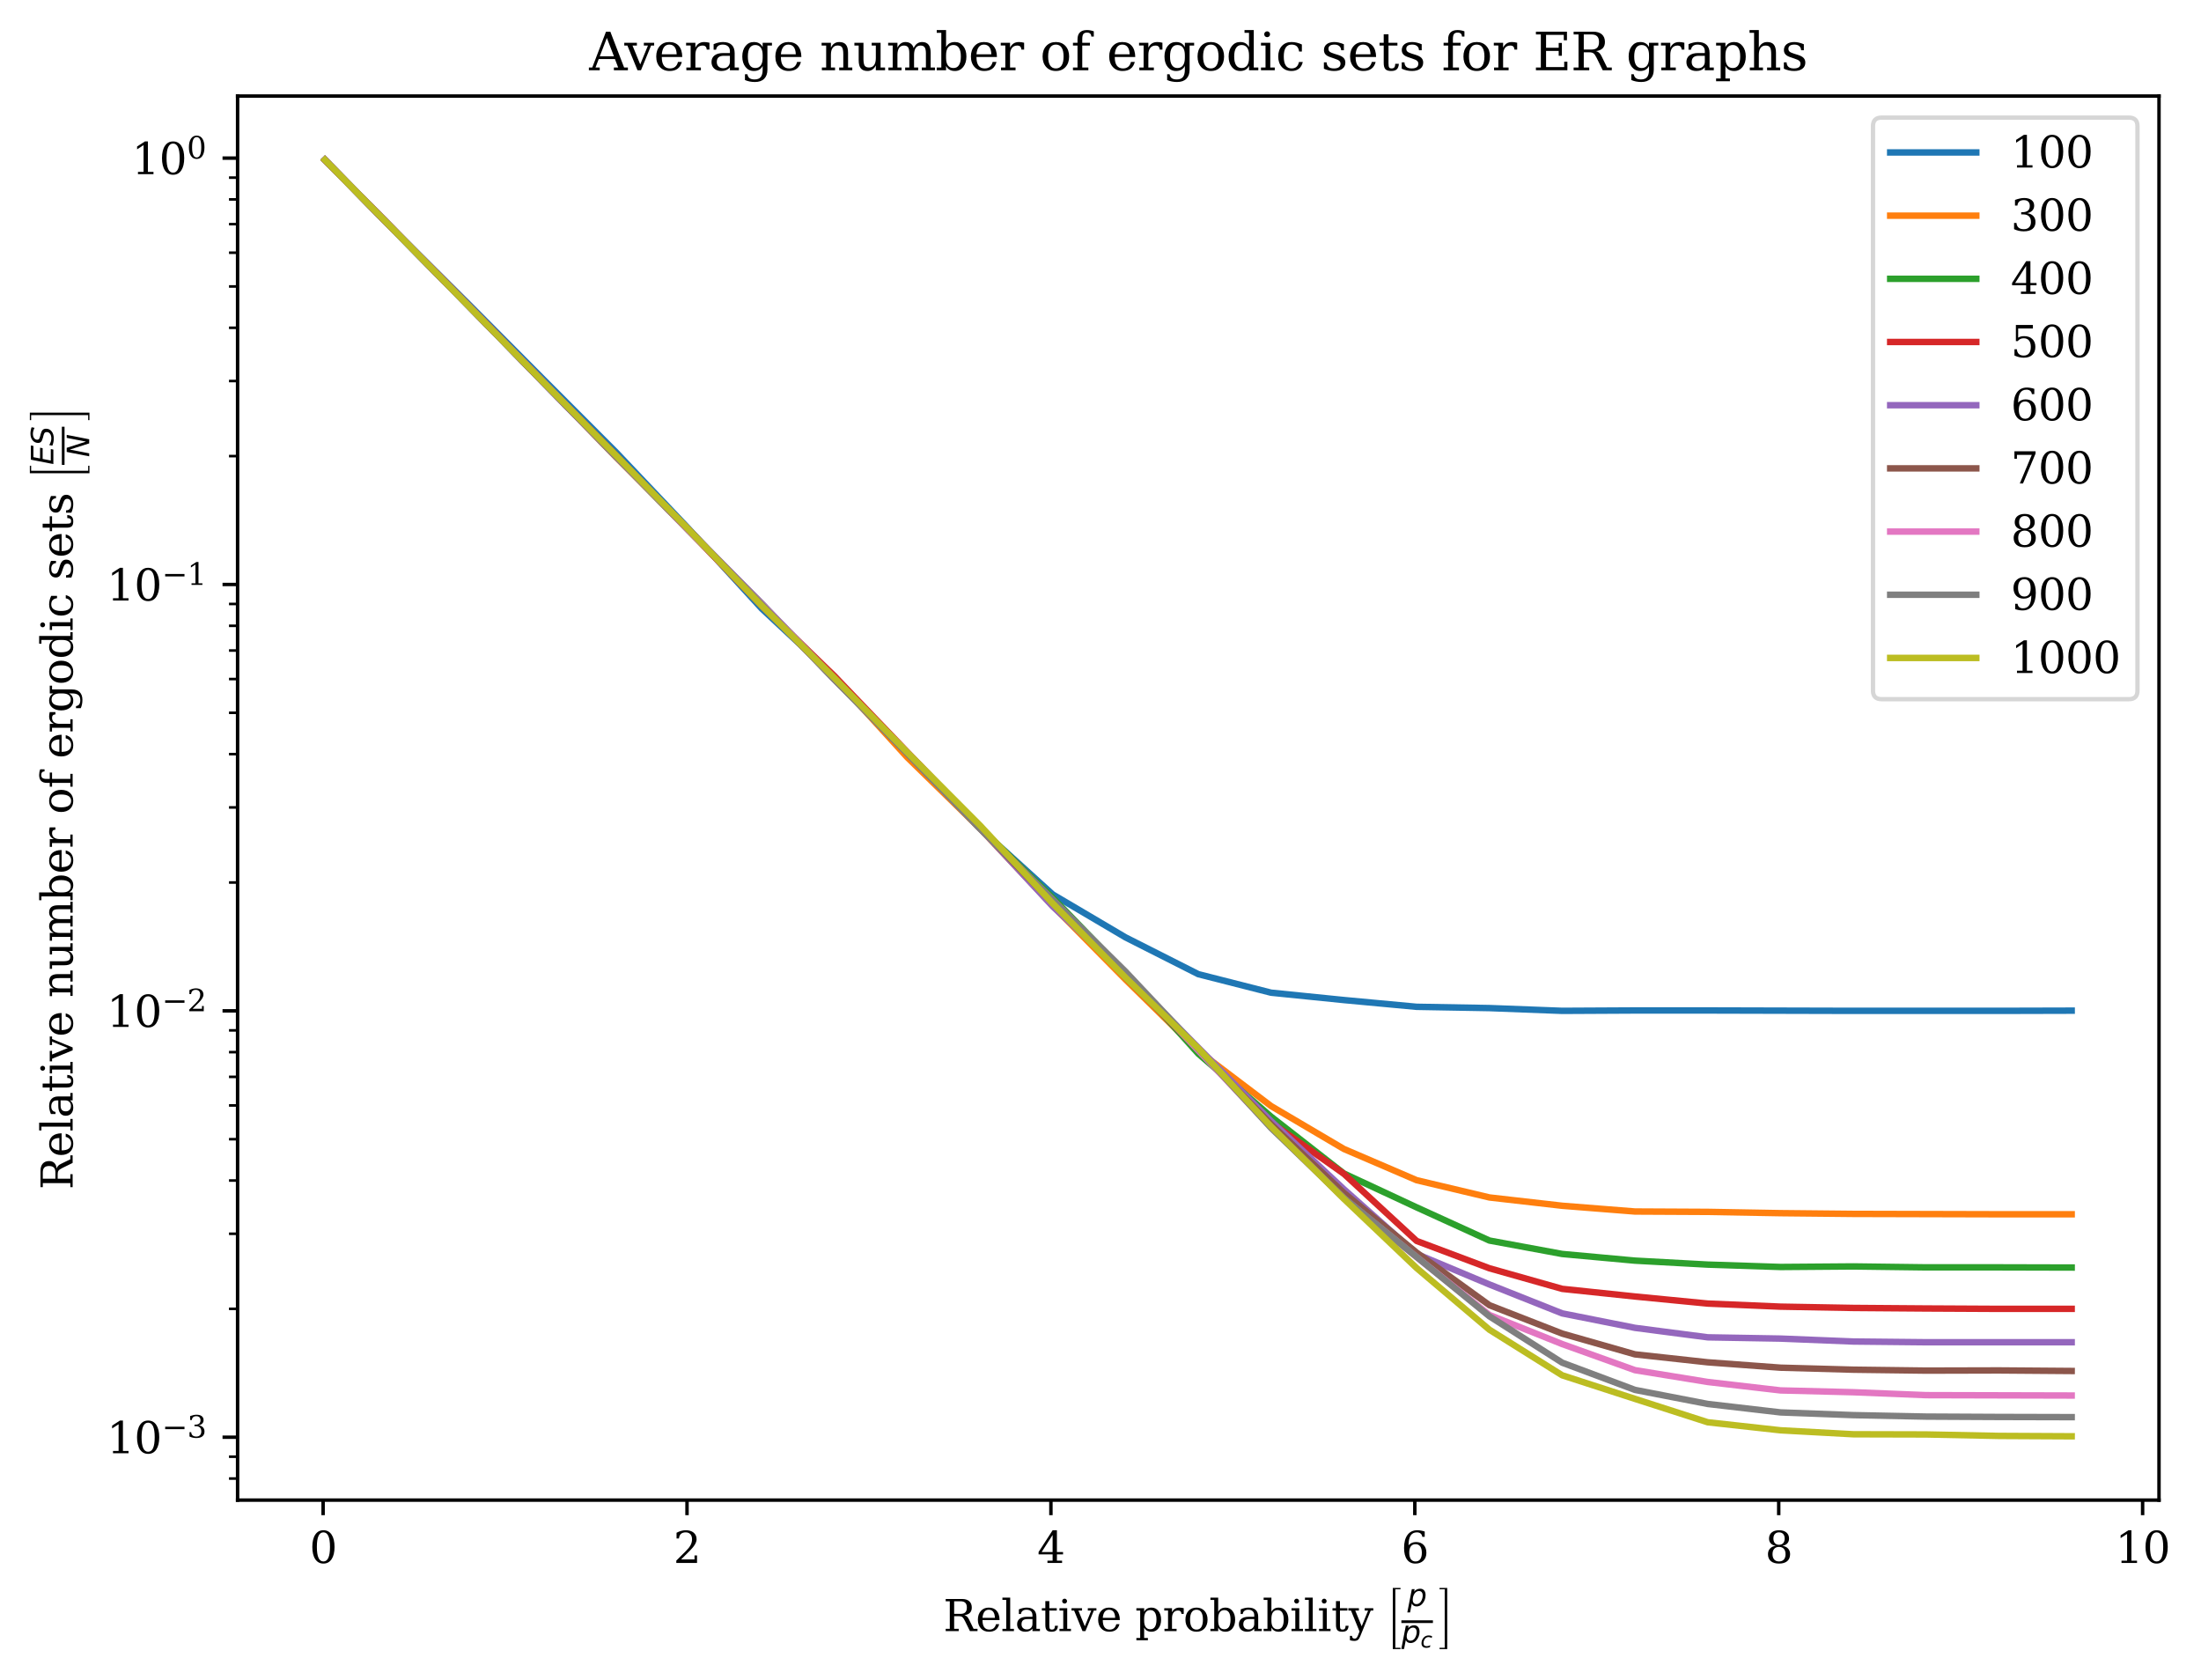 <?xml version="1.0" encoding="utf-8" standalone="no"?>
<!DOCTYPE svg PUBLIC "-//W3C//DTD SVG 1.1//EN"
  "http://www.w3.org/Graphics/SVG/1.1/DTD/svg11.dtd">
<svg height="390.356pt" version="1.1" viewBox="0 0 511.358 390.356" width="511.358pt" xmlns="http://www.w3.org/2000/svg" xmlns:xlink="http://www.w3.org/1999/xlink">
 <defs>
  <style type="text/css">*{stroke-linecap:butt;stroke-linejoin:round;}</style>
 </defs>
 <g id="figure_1">
  <g id="patch_1">
   <path d="M 0 390.356 
L 511.358 390.356 
L 511.358 0 
L 0 0 
z
" style="fill:#ffffff;"/>
  </g>
  <g id="axes_1">
   <g id="patch_2">
    <path d="M 55.2 348.478 
L 501.6 348.478 
L 501.6 22.318 
L 55.2 22.318 
z
" style="fill:#ffffff;"/>
   </g>
   <g id="matplotlib.axis_1">
    <g id="xtick_1">
     <g id="line2d_1">
      <defs>
       <path d="M 0 0 
L 0 3.5 
" id="md0956034a7" style="stroke:#000000;stroke-width:0.8;"/>
      </defs>
      <g>
       <use style="stroke:#000000;stroke-width:0.8;" x="75.068" xlink:href="#md0956034a7" y="348.478"/>
      </g>
     </g>
     <g id="text_1">
      <!-- 0 -->
      <g transform="translate(71.887 363.077)scale(0.1 -0.1)">
       <defs>
        <path d="M 2034 219 
Q 2513 219 2750 744 
Q 2988 1269 2988 2328 
Q 2988 3391 2750 3916 
Q 2513 4441 2034 4441 
Q 1556 4441 1318 3916 
Q 1081 3391 1081 2328 
Q 1081 1269 1318 744 
Q 1556 219 2034 219 
z
M 2034 -91 
Q 1275 -91 848 546 
Q 422 1184 422 2328 
Q 422 3475 848 4112 
Q 1275 4750 2034 4750 
Q 2797 4750 3222 4112 
Q 3647 3475 3647 2328 
Q 3647 1184 3222 546 
Q 2797 -91 2034 -91 
z
" id="DejaVuSerif-30" transform="scale(0.016)"/>
       </defs>
       <use xlink:href="#DejaVuSerif-30"/>
      </g>
     </g>
    </g>
    <g id="xtick_2">
     <g id="line2d_2">
      <g>
       <use style="stroke:#000000;stroke-width:0.8;" x="159.614" xlink:href="#md0956034a7" y="348.478"/>
      </g>
     </g>
     <g id="text_2">
      <!-- 2 -->
      <g transform="translate(156.432 363.077)scale(0.1 -0.1)">
       <defs>
        <path d="M 819 3553 
L 469 3553 
L 469 4384 
Q 803 4563 1142 4656 
Q 1481 4750 1806 4750 
Q 2534 4750 2956 4397 
Q 3378 4044 3378 3438 
Q 3378 2753 2422 1800 
Q 2347 1728 2309 1691 
L 1131 513 
L 3078 513 
L 3078 1088 
L 3444 1088 
L 3444 0 
L 434 0 
L 434 341 
L 1850 1753 
Q 2319 2222 2519 2614 
Q 2719 3006 2719 3438 
Q 2719 3909 2473 4175 
Q 2228 4441 1797 4441 
Q 1350 4441 1106 4219 
Q 863 3997 819 3553 
z
" id="DejaVuSerif-32" transform="scale(0.016)"/>
       </defs>
       <use xlink:href="#DejaVuSerif-32"/>
      </g>
     </g>
    </g>
    <g id="xtick_3">
     <g id="line2d_3">
      <g>
       <use style="stroke:#000000;stroke-width:0.8;" x="244.159" xlink:href="#md0956034a7" y="348.478"/>
      </g>
     </g>
     <g id="text_3">
      <!-- 4 -->
      <g transform="translate(240.978 363.077)scale(0.1 -0.1)">
       <defs>
        <path d="M 2234 1581 
L 2234 4063 
L 641 1581 
L 2234 1581 
z
M 3609 0 
L 1484 0 
L 1484 331 
L 2234 331 
L 2234 1247 
L 197 1247 
L 197 1588 
L 2241 4750 
L 2859 4750 
L 2859 1581 
L 3750 1581 
L 3750 1247 
L 2859 1247 
L 2859 331 
L 3609 331 
L 3609 0 
z
" id="DejaVuSerif-34" transform="scale(0.016)"/>
       </defs>
       <use xlink:href="#DejaVuSerif-34"/>
      </g>
     </g>
    </g>
    <g id="xtick_4">
     <g id="line2d_4">
      <g>
       <use style="stroke:#000000;stroke-width:0.8;" x="328.705" xlink:href="#md0956034a7" y="348.478"/>
      </g>
     </g>
     <g id="text_4">
      <!-- 6 -->
      <g transform="translate(325.523 363.077)scale(0.1 -0.1)">
       <defs>
        <path d="M 2094 219 
Q 2534 219 2771 542 
Q 3009 866 3009 1472 
Q 3009 2078 2771 2401 
Q 2534 2725 2094 2725 
Q 1647 2725 1412 2412 
Q 1178 2100 1178 1509 
Q 1178 888 1415 553 
Q 1653 219 2094 219 
z
M 1075 2569 
Q 1288 2803 1556 2918 
Q 1825 3034 2163 3034 
Q 2859 3034 3264 2615 
Q 3669 2197 3669 1472 
Q 3669 763 3233 336 
Q 2797 -91 2069 -91 
Q 1278 -91 853 498 
Q 428 1088 428 2181 
Q 428 3406 931 4078 
Q 1434 4750 2350 4750 
Q 2597 4750 2869 4703 
Q 3141 4656 3425 4563 
L 3425 3794 
L 3072 3794 
Q 3034 4109 2831 4275 
Q 2628 4441 2284 4441 
Q 1678 4441 1381 3981 
Q 1084 3522 1075 2569 
z
" id="DejaVuSerif-36" transform="scale(0.016)"/>
       </defs>
       <use xlink:href="#DejaVuSerif-36"/>
      </g>
     </g>
    </g>
    <g id="xtick_5">
     <g id="line2d_5">
      <g>
       <use style="stroke:#000000;stroke-width:0.8;" x="413.25" xlink:href="#md0956034a7" y="348.478"/>
      </g>
     </g>
     <g id="text_5">
      <!-- 8 -->
      <g transform="translate(410.069 363.077)scale(0.1 -0.1)">
       <defs>
        <path d="M 2981 1275 
Q 2981 1775 2732 2051 
Q 2484 2328 2034 2328 
Q 1584 2328 1336 2051 
Q 1088 1775 1088 1275 
Q 1088 772 1336 495 
Q 1584 219 2034 219 
Q 2484 219 2732 495 
Q 2981 772 2981 1275 
z
M 2853 3541 
Q 2853 3966 2637 4203 
Q 2422 4441 2034 4441 
Q 1650 4441 1433 4203 
Q 1216 3966 1216 3541 
Q 1216 3113 1433 2875 
Q 1650 2638 2034 2638 
Q 2422 2638 2637 2875 
Q 2853 3113 2853 3541 
z
M 2516 2484 
Q 3047 2413 3344 2092 
Q 3641 1772 3641 1275 
Q 3641 619 3225 264 
Q 2809 -91 2034 -91 
Q 1263 -91 845 264 
Q 428 619 428 1275 
Q 428 1772 725 2092 
Q 1022 2413 1556 2484 
Q 1084 2569 832 2842 
Q 581 3116 581 3541 
Q 581 4103 968 4426 
Q 1356 4750 2034 4750 
Q 2713 4750 3100 4426 
Q 3488 4103 3488 3541 
Q 3488 3116 3236 2842 
Q 2984 2569 2516 2484 
z
" id="DejaVuSerif-38" transform="scale(0.016)"/>
       </defs>
       <use xlink:href="#DejaVuSerif-38"/>
      </g>
     </g>
    </g>
    <g id="xtick_6">
     <g id="line2d_6">
      <g>
       <use style="stroke:#000000;stroke-width:0.8;" x="497.795" xlink:href="#md0956034a7" y="348.478"/>
      </g>
     </g>
     <g id="text_6">
      <!-- 10 -->
      <g transform="translate(491.433 363.077)scale(0.1 -0.1)">
       <defs>
        <path d="M 909 0 
L 909 331 
L 1722 331 
L 1722 4213 
L 781 3603 
L 781 4013 
L 1919 4750 
L 2350 4750 
L 2350 331 
L 3163 331 
L 3163 0 
L 909 0 
z
" id="DejaVuSerif-31" transform="scale(0.016)"/>
       </defs>
       <use xlink:href="#DejaVuSerif-31"/>
       <use x="63.623" xlink:href="#DejaVuSerif-30"/>
      </g>
     </g>
    </g>
    <g id="text_7">
     <!-- Relative probability $\left[\frac{p}{p_c}\right]$ -->
     <g transform="translate(219.15 378.956)scale(0.1 -0.1)">
      <defs>
       <path d="M 3066 2316 
Q 3284 2256 3442 2114 
Q 3600 1972 3725 1716 
L 4403 331 
L 4972 331 
L 4972 0 
L 3872 0 
L 3144 1484 
Q 2934 1916 2759 2042 
Q 2584 2169 2278 2169 
L 1581 2169 
L 1581 331 
L 2241 331 
L 2241 0 
L 353 0 
L 353 331 
L 947 331 
L 947 4331 
L 353 4331 
L 353 4666 
L 2719 4666 
Q 3400 4666 3770 4341 
Q 4141 4016 4141 3419 
Q 4141 2938 3870 2661 
Q 3600 2384 3066 2316 
z
M 1581 2503 
L 2503 2503 
Q 2975 2503 3200 2726 
Q 3425 2950 3425 3419 
Q 3425 3888 3200 4109 
Q 2975 4331 2503 4331 
L 1581 4331 
L 1581 2503 
z
" id="DejaVuSerif-52" transform="scale(0.016)"/>
       <path d="M 3469 1600 
L 991 1600 
L 991 1575 
Q 991 903 1244 561 
Q 1497 219 1991 219 
Q 2369 219 2611 417 
Q 2853 616 2950 1006 
L 3413 1006 
Q 3275 459 2904 184 
Q 2534 -91 1931 -91 
Q 1203 -91 761 389 
Q 319 869 319 1663 
Q 319 2450 753 2931 
Q 1188 3413 1894 3413 
Q 2647 3413 3050 2948 
Q 3453 2484 3469 1600 
z
M 2791 1931 
Q 2772 2513 2545 2808 
Q 2319 3103 1894 3103 
Q 1497 3103 1269 2806 
Q 1041 2509 991 1931 
L 2791 1931 
z
" id="DejaVuSerif-65" transform="scale(0.016)"/>
       <path d="M 1313 331 
L 1856 331 
L 1856 0 
L 184 0 
L 184 331 
L 738 331 
L 738 4531 
L 184 4531 
L 184 4863 
L 1313 4863 
L 1313 331 
z
" id="DejaVuSerif-6c" transform="scale(0.016)"/>
       <path d="M 2547 1044 
L 2547 1747 
L 1806 1747 
Q 1378 1747 1168 1562 
Q 959 1378 959 997 
Q 959 650 1171 447 
Q 1384 244 1747 244 
Q 2106 244 2326 466 
Q 2547 688 2547 1044 
z
M 3122 2075 
L 3122 331 
L 3634 331 
L 3634 0 
L 2547 0 
L 2547 359 
Q 2356 128 2106 18 
Q 1856 -91 1522 -91 
Q 969 -91 644 203 
Q 319 497 319 997 
Q 319 1513 691 1797 
Q 1063 2081 1741 2081 
L 2547 2081 
L 2547 2309 
Q 2547 2688 2317 2895 
Q 2088 3103 1672 3103 
Q 1328 3103 1125 2947 
Q 922 2791 872 2484 
L 575 2484 
L 575 3156 
Q 875 3284 1158 3348 
Q 1441 3413 1709 3413 
Q 2400 3413 2761 3070 
Q 3122 2728 3122 2075 
z
" id="DejaVuSerif-61" transform="scale(0.016)"/>
       <path d="M 691 2988 
L 184 2988 
L 184 3322 
L 691 3322 
L 691 4353 
L 1269 4353 
L 1269 3322 
L 2350 3322 
L 2350 2988 
L 1269 2988 
L 1269 878 
Q 1269 456 1350 337 
Q 1431 219 1650 219 
Q 1875 219 1978 351 
Q 2081 484 2088 781 
L 2522 781 
Q 2497 328 2275 118 
Q 2053 -91 1600 -91 
Q 1103 -91 897 129 
Q 691 350 691 878 
L 691 2988 
z
" id="DejaVuSerif-74" transform="scale(0.016)"/>
       <path d="M 622 4353 
Q 622 4497 726 4603 
Q 831 4709 978 4709 
Q 1122 4709 1226 4603 
Q 1331 4497 1331 4353 
Q 1331 4206 1228 4103 
Q 1125 4000 978 4000 
Q 831 4000 726 4103 
Q 622 4206 622 4353 
z
M 1356 331 
L 1900 331 
L 1900 0 
L 231 0 
L 231 331 
L 781 331 
L 781 2988 
L 231 2988 
L 231 3322 
L 1356 3322 
L 1356 331 
z
" id="DejaVuSerif-69" transform="scale(0.016)"/>
       <path d="M 1581 0 
L 359 2988 
L -19 2988 
L -19 3322 
L 1509 3322 
L 1509 2988 
L 978 2988 
L 1913 703 
L 2847 2988 
L 2350 2988 
L 2350 3322 
L 3597 3322 
L 3597 2988 
L 3225 2988 
L 2003 0 
L 1581 0 
z
" id="DejaVuSerif-76" transform="scale(0.016)"/>
       <path id="DejaVuSerif-20" transform="scale(0.016)"/>
       <path d="M 1313 1825 
L 1313 1497 
Q 1313 897 1542 583 
Q 1772 269 2209 269 
Q 2650 269 2876 622 
Q 3103 975 3103 1663 
Q 3103 2353 2876 2703 
Q 2650 3053 2209 3053 
Q 1772 3053 1542 2737 
Q 1313 2422 1313 1825 
z
M 738 2988 
L 184 2988 
L 184 3322 
L 1313 3322 
L 1313 2803 
Q 1481 3116 1742 3264 
Q 2003 3413 2388 3413 
Q 3000 3413 3387 2928 
Q 3775 2444 3775 1663 
Q 3775 881 3387 395 
Q 3000 -91 2388 -91 
Q 2003 -91 1742 57 
Q 1481 206 1313 519 
L 1313 -997 
L 1856 -997 
L 1856 -1331 
L 184 -1331 
L 184 -997 
L 738 -997 
L 738 2988 
z
" id="DejaVuSerif-70" transform="scale(0.016)"/>
       <path d="M 3059 3328 
L 3059 2497 
L 2728 2497 
Q 2713 2744 2591 2866 
Q 2469 2988 2234 2988 
Q 1809 2988 1582 2694 
Q 1356 2400 1356 1850 
L 1356 331 
L 2022 331 
L 2022 0 
L 263 0 
L 263 331 
L 781 331 
L 781 2994 
L 231 2994 
L 231 3322 
L 1356 3322 
L 1356 2731 
Q 1525 3078 1790 3245 
Q 2056 3413 2438 3413 
Q 2578 3413 2733 3391 
Q 2888 3369 3059 3328 
z
" id="DejaVuSerif-72" transform="scale(0.016)"/>
       <path d="M 1925 219 
Q 2388 219 2623 584 
Q 2859 950 2859 1663 
Q 2859 2375 2623 2739 
Q 2388 3103 1925 3103 
Q 1463 3103 1227 2739 
Q 991 2375 991 1663 
Q 991 950 1228 584 
Q 1466 219 1925 219 
z
M 1925 -91 
Q 1200 -91 759 389 
Q 319 869 319 1663 
Q 319 2456 758 2934 
Q 1197 3413 1925 3413 
Q 2653 3413 3092 2934 
Q 3531 2456 3531 1663 
Q 3531 869 3092 389 
Q 2653 -91 1925 -91 
z
" id="DejaVuSerif-6f" transform="scale(0.016)"/>
       <path d="M 738 331 
L 738 4531 
L 184 4531 
L 184 4863 
L 1313 4863 
L 1313 2803 
Q 1481 3116 1742 3264 
Q 2003 3413 2388 3413 
Q 3000 3413 3387 2928 
Q 3775 2444 3775 1663 
Q 3775 881 3387 395 
Q 3000 -91 2388 -91 
Q 2003 -91 1742 57 
Q 1481 206 1313 519 
L 1313 0 
L 184 0 
L 184 331 
L 738 331 
z
M 1313 1497 
Q 1313 897 1542 583 
Q 1772 269 2209 269 
Q 2650 269 2876 622 
Q 3103 975 3103 1663 
Q 3103 2353 2876 2703 
Q 2650 3053 2209 3053 
Q 1772 3053 1542 2737 
Q 1313 2422 1313 1825 
L 1313 1497 
z
" id="DejaVuSerif-62" transform="scale(0.016)"/>
       <path d="M 1381 -609 
L 1600 -56 
L 359 2988 
L -19 2988 
L -19 3322 
L 1509 3322 
L 1509 2988 
L 978 2988 
L 1913 703 
L 2847 2988 
L 2350 2988 
L 2350 3322 
L 3597 3322 
L 3597 2988 
L 3225 2988 
L 1703 -750 
Q 1547 -1138 1356 -1280 
Q 1166 -1422 819 -1422 
Q 672 -1422 517 -1397 
Q 363 -1372 206 -1325 
L 206 -691 
L 500 -691 
Q 519 -903 608 -995 
Q 697 -1088 884 -1088 
Q 1056 -1088 1161 -992 
Q 1266 -897 1381 -609 
z
" id="DejaVuSerif-79" transform="scale(0.016)"/>
       <path d="M 2701 -1786 
L 1216 -1786 
L 1216 10022 
L 2701 10022 
L 2701 9766 
L 1702 9766 
L 1702 -1530 
L 2701 -1530 
L 2701 -1786 
z
" id="STIXSizeTwoSym-Regular-5b" transform="scale(0.016)"/>
       <path d="M 3175 2156 
Q 3175 2616 2975 2859 
Q 2775 3103 2400 3103 
Q 2144 3103 1911 2972 
Q 1678 2841 1497 2591 
Q 1319 2344 1212 1994 
Q 1106 1644 1106 1300 
Q 1106 863 1306 627 
Q 1506 391 1875 391 
Q 2147 391 2380 519 
Q 2613 647 2778 891 
Q 2956 1147 3065 1494 
Q 3175 1841 3175 2156 
z
M 1394 2969 
Q 1625 3272 1939 3428 
Q 2253 3584 2638 3584 
Q 3175 3584 3472 3232 
Q 3769 2881 3769 2247 
Q 3769 1728 3584 1258 
Q 3400 788 3053 416 
Q 2822 169 2531 39 
Q 2241 -91 1919 -91 
Q 1547 -91 1294 64 
Q 1041 219 916 525 
L 556 -1331 
L -19 -1331 
L 922 3500 
L 1497 3500 
L 1394 2969 
z
" id="DejaVuSans-Oblique-70" transform="scale(0.016)"/>
       <path d="M 3431 3366 
L 3316 2797 
Q 3109 2947 2876 3022 
Q 2644 3097 2394 3097 
Q 2119 3097 1870 3000 
Q 1622 2903 1453 2725 
Q 1184 2453 1037 2087 
Q 891 1722 891 1331 
Q 891 859 1127 628 
Q 1363 397 1844 397 
Q 2081 397 2348 469 
Q 2616 541 2906 684 
L 2797 116 
Q 2547 13 2283 -39 
Q 2019 -91 1741 -91 
Q 1044 -91 669 257 
Q 294 606 294 1253 
Q 294 1797 489 2255 
Q 684 2713 1069 3078 
Q 1331 3328 1684 3456 
Q 2038 3584 2456 3584 
Q 2700 3584 2940 3529 
Q 3181 3475 3431 3366 
z
" id="DejaVuSans-Oblique-63" transform="scale(0.016)"/>
       <path d="M 1722 -1786 
L 237 -1786 
L 237 -1530 
L 1235 -1530 
L 1235 9766 
L 237 9766 
L 237 10022 
L 1722 10022 
L 1722 -1786 
z
" id="STIXSizeTwoSym-Regular-5d" transform="scale(0.016)"/>
      </defs>
      <use transform="translate(0 0.445)" xlink:href="#DejaVuSerif-52"/>
      <use transform="translate(75.293 0.445)" xlink:href="#DejaVuSerif-65"/>
      <use transform="translate(134.473 0.445)" xlink:href="#DejaVuSerif-6c"/>
      <use transform="translate(166.455 0.445)" xlink:href="#DejaVuSerif-61"/>
      <use transform="translate(226.074 0.445)" xlink:href="#DejaVuSerif-74"/>
      <use transform="translate(266.26 0.445)" xlink:href="#DejaVuSerif-69"/>
      <use transform="translate(298.242 0.445)" xlink:href="#DejaVuSerif-76"/>
      <use transform="translate(354.736 0.445)" xlink:href="#DejaVuSerif-65"/>
      <use transform="translate(413.916 0.445)" xlink:href="#DejaVuSerif-20"/>
      <use transform="translate(445.703 0.445)" xlink:href="#DejaVuSerif-70"/>
      <use transform="translate(509.717 0.445)" xlink:href="#DejaVuSerif-72"/>
      <use transform="translate(557.52 0.445)" xlink:href="#DejaVuSerif-6f"/>
      <use transform="translate(617.725 0.445)" xlink:href="#DejaVuSerif-62"/>
      <use transform="translate(681.738 0.445)" xlink:href="#DejaVuSerif-61"/>
      <use transform="translate(741.357 0.445)" xlink:href="#DejaVuSerif-62"/>
      <use transform="translate(805.371 0.445)" xlink:href="#DejaVuSerif-69"/>
      <use transform="translate(837.354 0.445)" xlink:href="#DejaVuSerif-6c"/>
      <use transform="translate(869.336 0.445)" xlink:href="#DejaVuSerif-69"/>
      <use transform="translate(901.318 0.445)" xlink:href="#DejaVuSerif-74"/>
      <use transform="translate(941.504 0.445)" xlink:href="#DejaVuSerif-79"/>
      <use transform="translate(997.998 0.445)" xlink:href="#DejaVuSerif-20"/>
      <use transform="translate(1029.785 -19.844)scale(0.752)" xlink:href="#STIXSizeTwoSym-Regular-5b"/>
      <use transform="translate(1078.325 58.8)scale(0.7)" xlink:href="#DejaVuSans-Oblique-70"/>
      <use transform="translate(1064.325 -26.208)scale(0.7)" xlink:href="#DejaVuSans-Oblique-70"/>
      <use transform="translate(1108.758 -37.692)scale(0.49)" xlink:href="#DejaVuSans-Oblique-63"/>
      <use transform="translate(1150.113 -19.844)scale(0.752)" xlink:href="#STIXSizeTwoSym-Regular-5d"/>
      <path d="M 1064.325 19.242 
L 1064.325 25.492 
L 1137.613 25.492 
L 1137.613 19.242 
L 1064.325 19.242 
z
"/>
     </g>
    </g>
   </g>
   <g id="matplotlib.axis_2">
    <g id="ytick_1">
     <g id="line2d_7">
      <defs>
       <path d="M 0 0 
L -3.5 0 
" id="m27b22b52d5" style="stroke:#000000;stroke-width:0.8;"/>
      </defs>
      <g>
       <use style="stroke:#000000;stroke-width:0.8;" x="55.2" xlink:href="#m27b22b52d5" y="333.867"/>
      </g>
     </g>
     <g id="text_8">
      <!-- $\mathdefault{10^{-3}}$ -->
      <g transform="translate(24.8 337.666)scale(0.1 -0.1)">
       <defs>
        <path d="M 678 2259 
L 4684 2259 
L 4684 1753 
L 678 1753 
L 678 2259 
z
" id="DejaVuSerif-2212" transform="scale(0.016)"/>
        <path d="M 622 4469 
Q 988 4606 1323 4678 
Q 1659 4750 1953 4750 
Q 2638 4750 3022 4454 
Q 3406 4159 3406 3634 
Q 3406 3213 3140 2930 
Q 2875 2647 2388 2547 
Q 2963 2466 3280 2130 
Q 3597 1794 3597 1259 
Q 3597 606 3158 257 
Q 2719 -91 1894 -91 
Q 1528 -91 1179 -12 
Q 831 66 488 225 
L 488 1131 
L 838 1131 
Q 869 681 1141 450 
Q 1413 219 1906 219 
Q 2384 219 2661 495 
Q 2938 772 2938 1253 
Q 2938 1803 2653 2086 
Q 2369 2369 1819 2369 
L 1522 2369 
L 1522 2688 
L 1678 2688 
Q 2225 2688 2498 2914 
Q 2772 3141 2772 3597 
Q 2772 4006 2547 4223 
Q 2322 4441 1900 4441 
Q 1478 4441 1245 4241 
Q 1013 4041 972 3647 
L 622 3647 
L 622 4469 
z
" id="DejaVuSerif-33" transform="scale(0.016)"/>
       </defs>
       <use transform="translate(0 0.713)" xlink:href="#DejaVuSerif-31"/>
       <use transform="translate(63.623 0.713)" xlink:href="#DejaVuSerif-30"/>
       <use transform="translate(128.154 37.047)scale(0.7)" xlink:href="#DejaVuSerif-2212"/>
       <use transform="translate(186.807 37.047)scale(0.7)" xlink:href="#DejaVuSerif-33"/>
      </g>
     </g>
    </g>
    <g id="ytick_2">
     <g id="line2d_8">
      <g>
       <use style="stroke:#000000;stroke-width:0.8;" x="55.2" xlink:href="#m27b22b52d5" y="234.821"/>
      </g>
     </g>
     <g id="text_9">
      <!-- $\mathdefault{10^{-2}}$ -->
      <g transform="translate(24.8 238.62)scale(0.1 -0.1)">
       <use transform="translate(0 0.713)" xlink:href="#DejaVuSerif-31"/>
       <use transform="translate(63.623 0.713)" xlink:href="#DejaVuSerif-30"/>
       <use transform="translate(128.154 37.047)scale(0.7)" xlink:href="#DejaVuSerif-2212"/>
       <use transform="translate(186.807 37.047)scale(0.7)" xlink:href="#DejaVuSerif-32"/>
      </g>
     </g>
    </g>
    <g id="ytick_3">
     <g id="line2d_9">
      <g>
       <use style="stroke:#000000;stroke-width:0.8;" x="55.2" xlink:href="#m27b22b52d5" y="135.774"/>
      </g>
     </g>
     <g id="text_10">
      <!-- $\mathdefault{10^{-1}}$ -->
      <g transform="translate(24.8 139.573)scale(0.1 -0.1)">
       <use transform="translate(0 0.713)" xlink:href="#DejaVuSerif-31"/>
       <use transform="translate(63.623 0.713)" xlink:href="#DejaVuSerif-30"/>
       <use transform="translate(128.154 37.047)scale(0.7)" xlink:href="#DejaVuSerif-2212"/>
       <use transform="translate(186.807 37.047)scale(0.7)" xlink:href="#DejaVuSerif-31"/>
      </g>
     </g>
    </g>
    <g id="ytick_4">
     <g id="line2d_10">
      <g>
       <use style="stroke:#000000;stroke-width:0.8;" x="55.2" xlink:href="#m27b22b52d5" y="36.728"/>
      </g>
     </g>
     <g id="text_11">
      <!-- $\mathdefault{10^{0}}$ -->
      <g transform="translate(30.6 40.527)scale(0.1 -0.1)">
       <use transform="translate(0 0.713)" xlink:href="#DejaVuSerif-31"/>
       <use transform="translate(63.623 0.713)" xlink:href="#DejaVuSerif-30"/>
       <use transform="translate(128.154 37.047)scale(0.7)" xlink:href="#DejaVuSerif-30"/>
      </g>
     </g>
    </g>
    <g id="ytick_5">
     <g id="line2d_11">
      <defs>
       <path d="M 0 0 
L -2 0 
" id="mcdad0a1d0b" style="stroke:#000000;stroke-width:0.6;"/>
      </defs>
      <g>
       <use style="stroke:#000000;stroke-width:0.6;" x="55.2" xlink:href="#mcdad0a1d0b" y="343.466"/>
      </g>
     </g>
    </g>
    <g id="ytick_6">
     <g id="line2d_12">
      <g>
       <use style="stroke:#000000;stroke-width:0.6;" x="55.2" xlink:href="#mcdad0a1d0b" y="338.399"/>
      </g>
     </g>
    </g>
    <g id="ytick_7">
     <g id="line2d_13">
      <g>
       <use style="stroke:#000000;stroke-width:0.6;" x="55.2" xlink:href="#mcdad0a1d0b" y="304.051"/>
      </g>
     </g>
    </g>
    <g id="ytick_8">
     <g id="line2d_14">
      <g>
       <use style="stroke:#000000;stroke-width:0.6;" x="55.2" xlink:href="#mcdad0a1d0b" y="286.61"/>
      </g>
     </g>
    </g>
    <g id="ytick_9">
     <g id="line2d_15">
      <g>
       <use style="stroke:#000000;stroke-width:0.6;" x="55.2" xlink:href="#mcdad0a1d0b" y="274.235"/>
      </g>
     </g>
    </g>
    <g id="ytick_10">
     <g id="line2d_16">
      <g>
       <use style="stroke:#000000;stroke-width:0.6;" x="55.2" xlink:href="#mcdad0a1d0b" y="264.637"/>
      </g>
     </g>
    </g>
    <g id="ytick_11">
     <g id="line2d_17">
      <g>
       <use style="stroke:#000000;stroke-width:0.6;" x="55.2" xlink:href="#mcdad0a1d0b" y="256.794"/>
      </g>
     </g>
    </g>
    <g id="ytick_12">
     <g id="line2d_18">
      <g>
       <use style="stroke:#000000;stroke-width:0.6;" x="55.2" xlink:href="#mcdad0a1d0b" y="250.163"/>
      </g>
     </g>
    </g>
    <g id="ytick_13">
     <g id="line2d_19">
      <g>
       <use style="stroke:#000000;stroke-width:0.6;" x="55.2" xlink:href="#mcdad0a1d0b" y="244.419"/>
      </g>
     </g>
    </g>
    <g id="ytick_14">
     <g id="line2d_20">
      <g>
       <use style="stroke:#000000;stroke-width:0.6;" x="55.2" xlink:href="#mcdad0a1d0b" y="239.353"/>
      </g>
     </g>
    </g>
    <g id="ytick_15">
     <g id="line2d_21">
      <g>
       <use style="stroke:#000000;stroke-width:0.6;" x="55.2" xlink:href="#mcdad0a1d0b" y="205.005"/>
      </g>
     </g>
    </g>
    <g id="ytick_16">
     <g id="line2d_22">
      <g>
       <use style="stroke:#000000;stroke-width:0.6;" x="55.2" xlink:href="#mcdad0a1d0b" y="187.564"/>
      </g>
     </g>
    </g>
    <g id="ytick_17">
     <g id="line2d_23">
      <g>
       <use style="stroke:#000000;stroke-width:0.6;" x="55.2" xlink:href="#mcdad0a1d0b" y="175.189"/>
      </g>
     </g>
    </g>
    <g id="ytick_18">
     <g id="line2d_24">
      <g>
       <use style="stroke:#000000;stroke-width:0.6;" x="55.2" xlink:href="#mcdad0a1d0b" y="165.59"/>
      </g>
     </g>
    </g>
    <g id="ytick_19">
     <g id="line2d_25">
      <g>
       <use style="stroke:#000000;stroke-width:0.6;" x="55.2" xlink:href="#mcdad0a1d0b" y="157.748"/>
      </g>
     </g>
    </g>
    <g id="ytick_20">
     <g id="line2d_26">
      <g>
       <use style="stroke:#000000;stroke-width:0.6;" x="55.2" xlink:href="#mcdad0a1d0b" y="151.117"/>
      </g>
     </g>
    </g>
    <g id="ytick_21">
     <g id="line2d_27">
      <g>
       <use style="stroke:#000000;stroke-width:0.6;" x="55.2" xlink:href="#mcdad0a1d0b" y="145.373"/>
      </g>
     </g>
    </g>
    <g id="ytick_22">
     <g id="line2d_28">
      <g>
       <use style="stroke:#000000;stroke-width:0.6;" x="55.2" xlink:href="#mcdad0a1d0b" y="140.306"/>
      </g>
     </g>
    </g>
    <g id="ytick_23">
     <g id="line2d_29">
      <g>
       <use style="stroke:#000000;stroke-width:0.6;" x="55.2" xlink:href="#mcdad0a1d0b" y="105.958"/>
      </g>
     </g>
    </g>
    <g id="ytick_24">
     <g id="line2d_30">
      <g>
       <use style="stroke:#000000;stroke-width:0.6;" x="55.2" xlink:href="#mcdad0a1d0b" y="88.517"/>
      </g>
     </g>
    </g>
    <g id="ytick_25">
     <g id="line2d_31">
      <g>
       <use style="stroke:#000000;stroke-width:0.6;" x="55.2" xlink:href="#mcdad0a1d0b" y="76.142"/>
      </g>
     </g>
    </g>
    <g id="ytick_26">
     <g id="line2d_32">
      <g>
       <use style="stroke:#000000;stroke-width:0.6;" x="55.2" xlink:href="#mcdad0a1d0b" y="66.544"/>
      </g>
     </g>
    </g>
    <g id="ytick_27">
     <g id="line2d_33">
      <g>
       <use style="stroke:#000000;stroke-width:0.6;" x="55.2" xlink:href="#mcdad0a1d0b" y="58.701"/>
      </g>
     </g>
    </g>
    <g id="ytick_28">
     <g id="line2d_34">
      <g>
       <use style="stroke:#000000;stroke-width:0.6;" x="55.2" xlink:href="#mcdad0a1d0b" y="52.07"/>
      </g>
     </g>
    </g>
    <g id="ytick_29">
     <g id="line2d_35">
      <g>
       <use style="stroke:#000000;stroke-width:0.6;" x="55.2" xlink:href="#mcdad0a1d0b" y="46.326"/>
      </g>
     </g>
    </g>
    <g id="ytick_30">
     <g id="line2d_36">
      <g>
       <use style="stroke:#000000;stroke-width:0.6;" x="55.2" xlink:href="#mcdad0a1d0b" y="41.26"/>
      </g>
     </g>
    </g>
    <g id="text_12">
     <!-- Relative number of ergodic sets $\left[\frac{ES}{N}\right]$ -->
     <g transform="translate(16.9 276.348)rotate(-90)scale(0.1 -0.1)">
      <defs>
       <path d="M 263 0 
L 263 331 
L 781 331 
L 781 2988 
L 231 2988 
L 231 3322 
L 1356 3322 
L 1356 2731 
Q 1516 3069 1770 3241 
Q 2025 3413 2363 3413 
Q 2913 3413 3172 3097 
Q 3431 2781 3431 2113 
L 3431 331 
L 3944 331 
L 3944 0 
L 2356 0 
L 2356 331 
L 2853 331 
L 2853 1931 
Q 2853 2541 2703 2767 
Q 2553 2994 2175 2994 
Q 1775 2994 1565 2701 
Q 1356 2409 1356 1850 
L 1356 331 
L 1856 331 
L 1856 0 
L 263 0 
z
" id="DejaVuSerif-6e" transform="scale(0.016)"/>
       <path d="M 2266 3322 
L 3341 3322 
L 3341 331 
L 3884 331 
L 3884 0 
L 2766 0 
L 2766 588 
Q 2606 256 2353 82 
Q 2100 -91 1766 -91 
Q 1213 -91 952 223 
Q 691 538 691 1209 
L 691 2988 
L 172 2988 
L 172 3322 
L 1269 3322 
L 1269 1388 
Q 1269 781 1417 556 
Q 1566 331 1947 331 
Q 2347 331 2556 625 
Q 2766 919 2766 1478 
L 2766 2988 
L 2266 2988 
L 2266 3322 
z
" id="DejaVuSerif-75" transform="scale(0.016)"/>
       <path d="M 3316 2675 
Q 3481 3041 3739 3227 
Q 3997 3413 4341 3413 
Q 4863 3413 5119 3089 
Q 5375 2766 5375 2113 
L 5375 331 
L 5894 331 
L 5894 0 
L 4300 0 
L 4300 331 
L 4800 331 
L 4800 2047 
Q 4800 2556 4650 2772 
Q 4500 2988 4153 2988 
Q 3769 2988 3567 2697 
Q 3366 2406 3366 1850 
L 3366 331 
L 3866 331 
L 3866 0 
L 2291 0 
L 2291 331 
L 2791 331 
L 2791 2069 
Q 2791 2566 2641 2777 
Q 2491 2988 2144 2988 
Q 1759 2988 1557 2697 
Q 1356 2406 1356 1850 
L 1356 331 
L 1856 331 
L 1856 0 
L 263 0 
L 263 331 
L 781 331 
L 781 2994 
L 231 2994 
L 231 3322 
L 1356 3322 
L 1356 2731 
Q 1516 3063 1762 3238 
Q 2009 3413 2322 3413 
Q 2709 3413 2968 3220 
Q 3228 3028 3316 2675 
z
" id="DejaVuSerif-6d" transform="scale(0.016)"/>
       <path d="M 2753 4078 
L 2450 4078 
Q 2447 4313 2317 4434 
Q 2188 4556 1941 4556 
Q 1619 4556 1487 4379 
Q 1356 4203 1356 3750 
L 1356 3322 
L 2284 3322 
L 2284 2988 
L 1356 2988 
L 1356 331 
L 2094 331 
L 2094 0 
L 231 0 
L 231 331 
L 781 331 
L 781 2988 
L 231 2988 
L 231 3322 
L 781 3322 
L 781 3738 
Q 781 4294 1070 4578 
Q 1359 4863 1919 4863 
Q 2128 4863 2337 4825 
Q 2547 4788 2753 4709 
L 2753 4078 
z
" id="DejaVuSerif-66" transform="scale(0.016)"/>
       <path d="M 3359 2988 
L 3359 72 
Q 3359 -644 2965 -1033 
Q 2572 -1422 1844 -1422 
Q 1516 -1422 1216 -1362 
Q 916 -1303 641 -1184 
L 641 -488 
L 941 -488 
Q 997 -813 1206 -963 
Q 1416 -1113 1806 -1113 
Q 2313 -1113 2548 -827 
Q 2784 -541 2784 72 
L 2784 519 
Q 2616 206 2355 57 
Q 2094 -91 1709 -91 
Q 1097 -91 708 395 
Q 319 881 319 1663 
Q 319 2444 706 2928 
Q 1094 3413 1709 3413 
Q 2094 3413 2355 3264 
Q 2616 3116 2784 2803 
L 2784 3322 
L 3909 3322 
L 3909 2988 
L 3359 2988 
z
M 2784 1825 
Q 2784 2422 2554 2737 
Q 2325 3053 1888 3053 
Q 1444 3053 1217 2703 
Q 991 2353 991 1663 
Q 991 975 1217 622 
Q 1444 269 1888 269 
Q 2325 269 2554 583 
Q 2784 897 2784 1497 
L 2784 1825 
z
" id="DejaVuSerif-67" transform="scale(0.016)"/>
       <path d="M 3359 331 
L 3909 331 
L 3909 0 
L 2784 0 
L 2784 519 
Q 2616 206 2355 57 
Q 2094 -91 1709 -91 
Q 1097 -91 708 395 
Q 319 881 319 1663 
Q 319 2444 706 2928 
Q 1094 3413 1709 3413 
Q 2094 3413 2355 3264 
Q 2616 3116 2784 2803 
L 2784 4531 
L 2241 4531 
L 2241 4863 
L 3359 4863 
L 3359 331 
z
M 2784 1497 
L 2784 1825 
Q 2784 2422 2554 2737 
Q 2325 3053 1888 3053 
Q 1444 3053 1217 2703 
Q 991 2353 991 1663 
Q 991 975 1217 622 
Q 1444 269 1888 269 
Q 2325 269 2554 583 
Q 2784 897 2784 1497 
z
" id="DejaVuSerif-64" transform="scale(0.016)"/>
       <path d="M 3291 997 
Q 3169 466 2822 187 
Q 2475 -91 1925 -91 
Q 1200 -91 759 389 
Q 319 869 319 1663 
Q 319 2459 759 2936 
Q 1200 3413 1925 3413 
Q 2241 3413 2553 3339 
Q 2866 3266 3181 3116 
L 3181 2266 
L 2847 2266 
Q 2781 2703 2561 2903 
Q 2341 3103 1931 3103 
Q 1466 3103 1228 2742 
Q 991 2381 991 1663 
Q 991 944 1227 581 
Q 1463 219 1931 219 
Q 2303 219 2525 412 
Q 2747 606 2828 997 
L 3291 997 
z
" id="DejaVuSerif-63" transform="scale(0.016)"/>
       <path d="M 359 184 
L 359 959 
L 691 959 
Q 703 588 923 403 
Q 1144 219 1575 219 
Q 1963 219 2166 364 
Q 2369 509 2369 788 
Q 2369 1006 2220 1140 
Q 2072 1275 1594 1428 
L 1178 1569 
Q 750 1706 558 1912 
Q 366 2119 366 2438 
Q 366 2894 700 3153 
Q 1034 3413 1625 3413 
Q 1888 3413 2178 3344 
Q 2469 3275 2778 3144 
L 2778 2419 
L 2447 2419 
Q 2434 2741 2221 2922 
Q 2009 3103 1644 3103 
Q 1281 3103 1095 2975 
Q 909 2847 909 2591 
Q 909 2381 1050 2254 
Q 1191 2128 1613 1997 
L 2069 1856 
Q 2541 1709 2748 1489 
Q 2956 1269 2956 922 
Q 2956 450 2595 179 
Q 2234 -91 1600 -91 
Q 1278 -91 972 -22 
Q 666 47 359 184 
z
" id="DejaVuSerif-73" transform="scale(0.016)"/>
       <path d="M 1081 4666 
L 4031 4666 
L 3928 4134 
L 1606 4134 
L 1338 2753 
L 3566 2753 
L 3463 2222 
L 1234 2222 
L 909 531 
L 3284 531 
L 3181 0 
L 172 0 
L 1081 4666 
z
" id="DejaVuSans-Oblique-45" transform="scale(0.016)"/>
       <path d="M 3859 4513 
L 3738 3897 
Q 3422 4066 3111 4152 
Q 2800 4238 2509 4238 
Q 1944 4238 1609 3991 
Q 1275 3744 1275 3334 
Q 1275 3109 1398 2989 
Q 1522 2869 2034 2731 
L 2413 2638 
Q 3053 2472 3303 2217 
Q 3553 1963 3553 1503 
Q 3553 797 2998 353 
Q 2444 -91 1538 -91 
Q 1166 -91 791 -17 
Q 416 56 38 206 
L 166 856 
Q 513 641 861 531 
Q 1209 422 1556 422 
Q 2147 422 2503 684 
Q 2859 947 2859 1369 
Q 2859 1650 2717 1795 
Q 2575 1941 2106 2059 
L 1728 2156 
Q 1081 2325 845 2545 
Q 609 2766 609 3163 
Q 609 3859 1145 4304 
Q 1681 4750 2541 4750 
Q 2875 4750 3203 4690 
Q 3531 4631 3859 4513 
z
" id="DejaVuSans-Oblique-53" transform="scale(0.016)"/>
       <path d="M 1081 4666 
L 1931 4666 
L 3219 666 
L 4000 4666 
L 4616 4666 
L 3706 0 
L 2853 0 
L 1569 4025 
L 788 0 
L 172 0 
L 1081 4666 
z
" id="DejaVuSans-Oblique-4e" transform="scale(0.016)"/>
      </defs>
      <use transform="translate(0 0.255)" xlink:href="#DejaVuSerif-52"/>
      <use transform="translate(75.293 0.255)" xlink:href="#DejaVuSerif-65"/>
      <use transform="translate(134.473 0.255)" xlink:href="#DejaVuSerif-6c"/>
      <use transform="translate(166.455 0.255)" xlink:href="#DejaVuSerif-61"/>
      <use transform="translate(226.074 0.255)" xlink:href="#DejaVuSerif-74"/>
      <use transform="translate(266.26 0.255)" xlink:href="#DejaVuSerif-69"/>
      <use transform="translate(298.242 0.255)" xlink:href="#DejaVuSerif-76"/>
      <use transform="translate(354.736 0.255)" xlink:href="#DejaVuSerif-65"/>
      <use transform="translate(413.916 0.255)" xlink:href="#DejaVuSerif-20"/>
      <use transform="translate(445.703 0.255)" xlink:href="#DejaVuSerif-6e"/>
      <use transform="translate(510.107 0.255)" xlink:href="#DejaVuSerif-75"/>
      <use transform="translate(574.512 0.255)" xlink:href="#DejaVuSerif-6d"/>
      <use transform="translate(669.336 0.255)" xlink:href="#DejaVuSerif-62"/>
      <use transform="translate(733.35 0.255)" xlink:href="#DejaVuSerif-65"/>
      <use transform="translate(792.529 0.255)" xlink:href="#DejaVuSerif-72"/>
      <use transform="translate(840.332 0.255)" xlink:href="#DejaVuSerif-20"/>
      <use transform="translate(872.119 0.255)" xlink:href="#DejaVuSerif-6f"/>
      <use transform="translate(932.324 0.255)" xlink:href="#DejaVuSerif-66"/>
      <use transform="translate(969.336 0.255)" xlink:href="#DejaVuSerif-20"/>
      <use transform="translate(1001.123 0.255)" xlink:href="#DejaVuSerif-65"/>
      <use transform="translate(1060.303 0.255)" xlink:href="#DejaVuSerif-72"/>
      <use transform="translate(1108.105 0.255)" xlink:href="#DejaVuSerif-67"/>
      <use transform="translate(1172.119 0.255)" xlink:href="#DejaVuSerif-6f"/>
      <use transform="translate(1232.324 0.255)" xlink:href="#DejaVuSerif-64"/>
      <use transform="translate(1296.338 0.255)" xlink:href="#DejaVuSerif-69"/>
      <use transform="translate(1328.32 0.255)" xlink:href="#DejaVuSerif-63"/>
      <use transform="translate(1384.326 0.255)" xlink:href="#DejaVuSerif-20"/>
      <use transform="translate(1416.113 0.255)" xlink:href="#DejaVuSerif-73"/>
      <use transform="translate(1467.432 0.255)" xlink:href="#DejaVuSerif-65"/>
      <use transform="translate(1526.611 0.255)" xlink:href="#DejaVuSerif-74"/>
      <use transform="translate(1566.797 0.255)" xlink:href="#DejaVuSerif-73"/>
      <use transform="translate(1618.115 0.255)" xlink:href="#DejaVuSerif-20"/>
      <use transform="translate(1649.902 -17.873)scale(0.733)" xlink:href="#STIXSizeTwoSym-Regular-5b"/>
      <use transform="translate(1683.524 45.047)scale(0.7)" xlink:href="#DejaVuSans-Oblique-45"/>
      <use transform="translate(1727.753 45.047)scale(0.7)" xlink:href="#DejaVuSans-Oblique-53"/>
      <use transform="translate(1701.524 -38.233)scale(0.7)" xlink:href="#DejaVuSans-Oblique-4e"/>
      <use transform="translate(1784.686 -17.873)scale(0.733)" xlink:href="#STIXSizeTwoSym-Regular-5d"/>
      <path d="M 1683.524 19.052 
L 1683.524 25.302 
L 1772.186 25.302 
L 1772.186 19.052 
L 1683.524 19.052 
z
"/>
     </g>
    </g>
   </g>
   <g id="line2d_37">
    <path clip-path="url(#p3c427d1d00)" d="M 75.491 37.144 
L 92.4 54.266 
L 109.309 71.105 
L 126.218 88.12 
L 143.127 105.06 
L 160.036 122.884 
L 176.945 141.356 
L 193.855 157.128 
L 210.764 175.221 
L 227.673 192.448 
L 244.582 207.781 
L 261.491 217.754 
L 278.4 226.302 
L 295.309 230.604 
L 312.218 232.314 
L 329.127 233.885 
L 346.036 234.18 
L 362.945 234.821 
L 379.855 234.735 
L 396.764 234.735 
L 413.673 234.778 
L 430.582 234.821 
L 447.491 234.821 
L 464.4 234.821 
L 481.309 234.778 
" style="fill:none;stroke:#1f77b4;stroke-linecap:square;stroke-width:1.5;"/>
   </g>
   <g id="line2d_38">
    <path clip-path="url(#p3c427d1d00)" d="M 75.491 37.166 
L 92.4 54.298 
L 109.309 71.433 
L 126.218 88.747 
L 143.127 106.223 
L 160.036 123.156 
L 176.945 140.686 
L 193.855 157.336 
L 210.764 175.919 
L 227.673 192.442 
L 244.582 210.422 
L 261.491 227.543 
L 278.4 244.134 
L 295.309 256.938 
L 312.218 266.904 
L 329.127 274.164 
L 346.036 278.174 
L 362.945 280.102 
L 379.855 281.437 
L 396.764 281.522 
L 413.673 281.821 
L 430.582 281.992 
L 447.491 282.035 
L 464.4 282.078 
L 481.309 282.078 
" style="fill:none;stroke:#ff7f0e;stroke-linecap:square;stroke-width:1.5;"/>
   </g>
   <g id="line2d_39">
    <path clip-path="url(#p3c427d1d00)" d="M 75.491 37.152 
L 92.4 54.39 
L 109.309 71.557 
L 126.218 88.81 
L 143.127 106.055 
L 160.036 123.301 
L 176.945 140.208 
L 193.855 157.832 
L 210.764 174.859 
L 227.673 192.247 
L 244.582 208.568 
L 261.491 226.03 
L 278.4 244.784 
L 295.309 259.398 
L 312.218 272.6 
L 329.127 280.474 
L 346.036 288.18 
L 362.945 291.302 
L 379.855 292.848 
L 396.764 293.77 
L 413.673 294.324 
L 430.582 294.195 
L 447.491 294.41 
L 464.4 294.41 
L 481.309 294.453 
" style="fill:none;stroke:#2ca02c;stroke-linecap:square;stroke-width:1.5;"/>
   </g>
   <g id="line2d_40">
    <path clip-path="url(#p3c427d1d00)" d="M 75.491 37.155 
L 92.4 54.3 
L 109.309 71.396 
L 126.218 88.708 
L 143.127 105.78 
L 160.036 123.268 
L 176.945 140.621 
L 193.855 157.048 
L 210.764 174.676 
L 227.673 192.217 
L 244.582 209.151 
L 261.491 227.107 
L 278.4 243.589 
L 295.309 260.756 
L 312.218 272.672 
L 329.127 288.276 
L 346.036 294.625 
L 362.945 299.407 
L 379.855 301.181 
L 396.764 302.822 
L 413.673 303.538 
L 430.582 303.837 
L 447.491 303.965 
L 464.4 304.051 
L 481.309 304.051 
" style="fill:none;stroke:#d62728;stroke-linecap:square;stroke-width:1.5;"/>
   </g>
   <g id="line2d_41">
    <path clip-path="url(#p3c427d1d00)" d="M 75.491 37.159 
L 92.4 54.353 
L 109.309 71.447 
L 126.218 88.903 
L 143.127 106.1 
L 160.036 123.063 
L 176.945 140.155 
L 193.855 157.639 
L 210.764 174.862 
L 227.673 192.357 
L 244.582 210.569 
L 261.491 226.302 
L 278.4 243.366 
L 295.309 260.433 
L 312.218 276.253 
L 329.127 291.302 
L 346.036 298.384 
L 362.945 305.104 
L 379.855 308.464 
L 396.764 310.664 
L 413.673 310.958 
L 430.582 311.637 
L 447.491 311.808 
L 464.4 311.808 
L 481.309 311.808 
" style="fill:none;stroke:#9467bd;stroke-linecap:square;stroke-width:1.5;"/>
   </g>
   <g id="line2d_42">
    <path clip-path="url(#p3c427d1d00)" d="M 75.491 37.154 
L 92.4 54.345 
L 109.309 71.541 
L 126.218 88.829 
L 143.127 105.975 
L 160.036 123.027 
L 176.945 140.541 
L 193.855 157.748 
L 210.764 175.005 
L 227.673 192.326 
L 244.582 209.739 
L 261.491 226.927 
L 278.4 243.969 
L 295.309 261.19 
L 312.218 277.11 
L 329.127 290.983 
L 346.036 303.199 
L 362.945 309.795 
L 379.855 314.621 
L 396.764 316.467 
L 413.673 317.715 
L 430.582 318.182 
L 447.491 318.396 
L 464.4 318.353 
L 481.309 318.482 
" style="fill:none;stroke:#8c564b;stroke-linecap:square;stroke-width:1.5;"/>
   </g>
   <g id="line2d_43">
    <path clip-path="url(#p3c427d1d00)" d="M 75.491 37.16 
L 92.4 54.31 
L 109.309 71.542 
L 126.218 88.689 
L 143.127 105.98 
L 160.036 123.267 
L 176.945 140.268 
L 193.855 157.845 
L 210.764 174.769 
L 227.673 192.343 
L 244.582 209.059 
L 261.491 226.074 
L 278.4 244.018 
L 295.309 261.847 
L 312.218 278.351 
L 329.127 292.027 
L 346.036 305.472 
L 362.945 312.229 
L 379.855 318.294 
L 396.764 321.038 
L 413.673 322.997 
L 430.582 323.417 
L 447.491 324.097 
L 464.4 324.14 
L 481.309 324.183 
" style="fill:none;stroke:#e377c2;stroke-linecap:square;stroke-width:1.5;"/>
   </g>
   <g id="line2d_44">
    <path clip-path="url(#p3c427d1d00)" d="M 75.491 37.152 
L 92.4 54.332 
L 109.309 71.522 
L 126.218 88.796 
L 143.127 106.038 
L 160.036 123.129 
L 176.945 140.38 
L 193.855 157.883 
L 210.764 175.022 
L 227.673 192.507 
L 244.582 209.025 
L 261.491 225.699 
L 278.4 243.655 
L 295.309 262.04 
L 312.218 278.292 
L 329.127 292 
L 346.036 305.782 
L 362.945 316.554 
L 379.855 322.877 
L 396.764 326.144 
L 413.673 328.105 
L 430.582 328.737 
L 447.491 329.078 
L 464.4 329.163 
L 481.309 329.206 
" style="fill:none;stroke:#7f7f7f;stroke-linecap:square;stroke-width:1.5;"/>
   </g>
   <g id="line2d_45">
    <path clip-path="url(#p3c427d1d00)" d="M 75.491 37.156 
L 92.4 54.33 
L 109.309 71.522 
L 126.218 88.749 
L 143.127 105.791 
L 160.036 123.058 
L 176.945 140.683 
L 193.855 157.481 
L 210.764 174.749 
L 227.673 191.732 
L 244.582 209.878 
L 261.491 227.107 
L 278.4 243.541 
L 295.309 261.71 
L 312.218 278.493 
L 329.127 294.573 
L 346.036 308.895 
L 362.945 319.486 
L 379.855 324.962 
L 396.764 330.398 
L 413.673 332.263 
L 430.582 333.184 
L 447.491 333.227 
L 464.4 333.567 
L 481.309 333.653 
" style="fill:none;stroke:#bcbd22;stroke-linecap:square;stroke-width:1.5;"/>
   </g>
   <g id="patch_3">
    <path d="M 55.2 348.478 
L 55.2 22.318 
" style="fill:none;stroke:#000000;stroke-linecap:square;stroke-linejoin:miter;stroke-width:0.8;"/>
   </g>
   <g id="patch_4">
    <path d="M 501.6 348.478 
L 501.6 22.318 
" style="fill:none;stroke:#000000;stroke-linecap:square;stroke-linejoin:miter;stroke-width:0.8;"/>
   </g>
   <g id="patch_5">
    <path d="M 55.2 348.478 
L 501.6 348.478 
" style="fill:none;stroke:#000000;stroke-linecap:square;stroke-linejoin:miter;stroke-width:0.8;"/>
   </g>
   <g id="patch_6">
    <path d="M 55.2 22.318 
L 501.6 22.318 
" style="fill:none;stroke:#000000;stroke-linecap:square;stroke-linejoin:miter;stroke-width:0.8;"/>
   </g>
   <g id="text_13">
    <!-- Average number of ergodic sets for ER graphs -->
    <g transform="translate(136.887 16.318)scale(0.12 -0.12)">
     <defs>
      <path d="M 1281 1691 
L 2994 1691 
L 2138 3909 
L 1281 1691 
z
M -38 0 
L -38 331 
L 372 331 
L 2034 4666 
L 2559 4666 
L 4225 331 
L 4684 331 
L 4684 0 
L 2988 0 
L 2988 331 
L 3506 331 
L 3116 1356 
L 1153 1356 
L 763 331 
L 1275 331 
L 1275 0 
L -38 0 
z
" id="DejaVuSerif-41" transform="scale(0.016)"/>
      <path d="M 353 0 
L 353 331 
L 947 331 
L 947 4331 
L 353 4331 
L 353 4666 
L 4109 4666 
L 4109 3628 
L 3725 3628 
L 3725 4281 
L 1581 4281 
L 1581 2719 
L 3109 2719 
L 3109 3303 
L 3494 3303 
L 3494 1753 
L 3109 1753 
L 3109 2338 
L 1581 2338 
L 1581 384 
L 3775 384 
L 3775 1038 
L 4159 1038 
L 4159 0 
L 353 0 
z
" id="DejaVuSerif-45" transform="scale(0.016)"/>
      <path d="M 263 0 
L 263 331 
L 781 331 
L 781 4531 
L 231 4531 
L 231 4863 
L 1356 4863 
L 1356 2731 
Q 1516 3069 1770 3241 
Q 2025 3413 2363 3413 
Q 2913 3413 3172 3097 
Q 3431 2781 3431 2113 
L 3431 331 
L 3944 331 
L 3944 0 
L 2356 0 
L 2356 331 
L 2853 331 
L 2853 1931 
Q 2853 2541 2704 2764 
Q 2556 2988 2175 2988 
Q 1775 2988 1565 2697 
Q 1356 2406 1356 1850 
L 1356 331 
L 1856 331 
L 1856 0 
L 263 0 
z
" id="DejaVuSerif-68" transform="scale(0.016)"/>
     </defs>
     <use xlink:href="#DejaVuSerif-41"/>
     <use x="68.217" xlink:href="#DejaVuSerif-76"/>
     <use x="124.711" xlink:href="#DejaVuSerif-65"/>
     <use x="183.891" xlink:href="#DejaVuSerif-72"/>
     <use x="231.693" xlink:href="#DejaVuSerif-61"/>
     <use x="291.312" xlink:href="#DejaVuSerif-67"/>
     <use x="355.326" xlink:href="#DejaVuSerif-65"/>
     <use x="414.506" xlink:href="#DejaVuSerif-20"/>
     <use x="446.293" xlink:href="#DejaVuSerif-6e"/>
     <use x="510.697" xlink:href="#DejaVuSerif-75"/>
     <use x="575.102" xlink:href="#DejaVuSerif-6d"/>
     <use x="669.926" xlink:href="#DejaVuSerif-62"/>
     <use x="733.939" xlink:href="#DejaVuSerif-65"/>
     <use x="793.119" xlink:href="#DejaVuSerif-72"/>
     <use x="840.922" xlink:href="#DejaVuSerif-20"/>
     <use x="872.709" xlink:href="#DejaVuSerif-6f"/>
     <use x="932.914" xlink:href="#DejaVuSerif-66"/>
     <use x="969.926" xlink:href="#DejaVuSerif-20"/>
     <use x="1001.713" xlink:href="#DejaVuSerif-65"/>
     <use x="1060.893" xlink:href="#DejaVuSerif-72"/>
     <use x="1108.695" xlink:href="#DejaVuSerif-67"/>
     <use x="1172.709" xlink:href="#DejaVuSerif-6f"/>
     <use x="1232.914" xlink:href="#DejaVuSerif-64"/>
     <use x="1296.928" xlink:href="#DejaVuSerif-69"/>
     <use x="1328.91" xlink:href="#DejaVuSerif-63"/>
     <use x="1384.916" xlink:href="#DejaVuSerif-20"/>
     <use x="1416.703" xlink:href="#DejaVuSerif-73"/>
     <use x="1468.021" xlink:href="#DejaVuSerif-65"/>
     <use x="1527.201" xlink:href="#DejaVuSerif-74"/>
     <use x="1567.387" xlink:href="#DejaVuSerif-73"/>
     <use x="1618.705" xlink:href="#DejaVuSerif-20"/>
     <use x="1650.492" xlink:href="#DejaVuSerif-66"/>
     <use x="1687.504" xlink:href="#DejaVuSerif-6f"/>
     <use x="1747.709" xlink:href="#DejaVuSerif-72"/>
     <use x="1795.512" xlink:href="#DejaVuSerif-20"/>
     <use x="1827.299" xlink:href="#DejaVuSerif-45"/>
     <use x="1900.297" xlink:href="#DejaVuSerif-52"/>
     <use x="1975.59" xlink:href="#DejaVuSerif-20"/>
     <use x="2007.377" xlink:href="#DejaVuSerif-67"/>
     <use x="2071.391" xlink:href="#DejaVuSerif-72"/>
     <use x="2119.193" xlink:href="#DejaVuSerif-61"/>
     <use x="2178.812" xlink:href="#DejaVuSerif-70"/>
     <use x="2242.826" xlink:href="#DejaVuSerif-68"/>
     <use x="2307.23" xlink:href="#DejaVuSerif-73"/>
    </g>
   </g>
   <g id="legend_1">
    <g id="patch_7">
     <path d="M 437.15 162.421 
L 494.6 162.421 
Q 496.6 162.421 496.6 160.421 
L 496.6 29.318 
Q 496.6 27.318 494.6 27.318 
L 437.15 27.318 
Q 435.15 27.318 435.15 29.318 
L 435.15 160.421 
Q 435.15 162.421 437.15 162.421 
z
" style="fill:#ffffff;opacity:0.8;stroke:#cccccc;stroke-linejoin:miter;"/>
    </g>
    <g id="line2d_46">
     <path d="M 439.15 35.417 
L 459.15 35.417 
" style="fill:none;stroke:#1f77b4;stroke-linecap:square;stroke-width:1.5;"/>
    </g>
    <g id="line2d_47"/>
    <g id="text_14">
     <!-- 100 -->
     <g transform="translate(467.15 38.917)scale(0.1 -0.1)">
      <use xlink:href="#DejaVuSerif-31"/>
      <use x="63.623" xlink:href="#DejaVuSerif-30"/>
      <use x="127.246" xlink:href="#DejaVuSerif-30"/>
     </g>
    </g>
    <g id="line2d_48">
     <path d="M 439.15 50.095 
L 459.15 50.095 
" style="fill:none;stroke:#ff7f0e;stroke-linecap:square;stroke-width:1.5;"/>
    </g>
    <g id="line2d_49"/>
    <g id="text_15">
     <!-- 300 -->
     <g transform="translate(467.15 53.595)scale(0.1 -0.1)">
      <use xlink:href="#DejaVuSerif-33"/>
      <use x="63.623" xlink:href="#DejaVuSerif-30"/>
      <use x="127.246" xlink:href="#DejaVuSerif-30"/>
     </g>
    </g>
    <g id="line2d_50">
     <path d="M 439.15 64.773 
L 459.15 64.773 
" style="fill:none;stroke:#2ca02c;stroke-linecap:square;stroke-width:1.5;"/>
    </g>
    <g id="line2d_51"/>
    <g id="text_16">
     <!-- 400 -->
     <g transform="translate(467.15 68.273)scale(0.1 -0.1)">
      <use xlink:href="#DejaVuSerif-34"/>
      <use x="63.623" xlink:href="#DejaVuSerif-30"/>
      <use x="127.246" xlink:href="#DejaVuSerif-30"/>
     </g>
    </g>
    <g id="line2d_52">
     <path d="M 439.15 79.451 
L 459.15 79.451 
" style="fill:none;stroke:#d62728;stroke-linecap:square;stroke-width:1.5;"/>
    </g>
    <g id="line2d_53"/>
    <g id="text_17">
     <!-- 500 -->
     <g transform="translate(467.15 82.951)scale(0.1 -0.1)">
      <defs>
       <path d="M 3219 4666 
L 3219 4153 
L 1081 4153 
L 1081 2816 
Q 1244 2928 1461 2984 
Q 1678 3041 1947 3041 
Q 2703 3041 3140 2622 
Q 3578 2203 3578 1478 
Q 3578 738 3136 323 
Q 2694 -91 1894 -91 
Q 1572 -91 1234 -12 
Q 897 66 544 225 
L 544 1131 
L 897 1131 
Q 925 688 1179 453 
Q 1434 219 1894 219 
Q 2388 219 2653 544 
Q 2919 869 2919 1478 
Q 2919 2084 2655 2407 
Q 2391 2731 1894 2731 
Q 1613 2731 1398 2631 
Q 1184 2531 1019 2322 
L 750 2322 
L 750 4666 
L 3219 4666 
z
" id="DejaVuSerif-35" transform="scale(0.016)"/>
      </defs>
      <use xlink:href="#DejaVuSerif-35"/>
      <use x="63.623" xlink:href="#DejaVuSerif-30"/>
      <use x="127.246" xlink:href="#DejaVuSerif-30"/>
     </g>
    </g>
    <g id="line2d_54">
     <path d="M 439.15 94.129 
L 459.15 94.129 
" style="fill:none;stroke:#9467bd;stroke-linecap:square;stroke-width:1.5;"/>
    </g>
    <g id="line2d_55"/>
    <g id="text_18">
     <!-- 600 -->
     <g transform="translate(467.15 97.629)scale(0.1 -0.1)">
      <use xlink:href="#DejaVuSerif-36"/>
      <use x="63.623" xlink:href="#DejaVuSerif-30"/>
      <use x="127.246" xlink:href="#DejaVuSerif-30"/>
     </g>
    </g>
    <g id="line2d_56">
     <path d="M 439.15 108.807 
L 459.15 108.807 
" style="fill:none;stroke:#8c564b;stroke-linecap:square;stroke-width:1.5;"/>
    </g>
    <g id="line2d_57"/>
    <g id="text_19">
     <!-- 700 -->
     <g transform="translate(467.15 112.307)scale(0.1 -0.1)">
      <defs>
       <path d="M 3609 4347 
L 1784 0 
L 1319 0 
L 3059 4153 
L 903 4153 
L 903 3578 
L 538 3578 
L 538 4666 
L 3609 4666 
L 3609 4347 
z
" id="DejaVuSerif-37" transform="scale(0.016)"/>
      </defs>
      <use xlink:href="#DejaVuSerif-37"/>
      <use x="63.623" xlink:href="#DejaVuSerif-30"/>
      <use x="127.246" xlink:href="#DejaVuSerif-30"/>
     </g>
    </g>
    <g id="line2d_58">
     <path d="M 439.15 123.485 
L 459.15 123.485 
" style="fill:none;stroke:#e377c2;stroke-linecap:square;stroke-width:1.5;"/>
    </g>
    <g id="line2d_59"/>
    <g id="text_20">
     <!-- 800 -->
     <g transform="translate(467.15 126.985)scale(0.1 -0.1)">
      <use xlink:href="#DejaVuSerif-38"/>
      <use x="63.623" xlink:href="#DejaVuSerif-30"/>
      <use x="127.246" xlink:href="#DejaVuSerif-30"/>
     </g>
    </g>
    <g id="line2d_60">
     <path d="M 439.15 138.163 
L 459.15 138.163 
" style="fill:none;stroke:#7f7f7f;stroke-linecap:square;stroke-width:1.5;"/>
    </g>
    <g id="line2d_61"/>
    <g id="text_21">
     <!-- 900 -->
     <g transform="translate(467.15 141.663)scale(0.1 -0.1)">
      <defs>
       <path d="M 2994 2091 
Q 2784 1856 2512 1740 
Q 2241 1625 1900 1625 
Q 1206 1625 804 2044 
Q 403 2463 403 3188 
Q 403 3897 839 4323 
Q 1275 4750 2003 4750 
Q 2794 4750 3217 4161 
Q 3641 3572 3641 2478 
Q 3641 1253 3137 581 
Q 2634 -91 1722 -91 
Q 1475 -91 1203 -44 
Q 931 3 647 97 
L 647 872 
L 997 872 
Q 1038 556 1241 387 
Q 1444 219 1784 219 
Q 2391 219 2687 676 
Q 2984 1134 2994 2091 
z
M 1978 4441 
Q 1534 4441 1298 4117 
Q 1063 3794 1063 3188 
Q 1063 2581 1298 2256 
Q 1534 1931 1978 1931 
Q 2422 1931 2658 2245 
Q 2894 2559 2894 3150 
Q 2894 3772 2656 4106 
Q 2419 4441 1978 4441 
z
" id="DejaVuSerif-39" transform="scale(0.016)"/>
      </defs>
      <use xlink:href="#DejaVuSerif-39"/>
      <use x="63.623" xlink:href="#DejaVuSerif-30"/>
      <use x="127.246" xlink:href="#DejaVuSerif-30"/>
     </g>
    </g>
    <g id="line2d_62">
     <path d="M 439.15 152.842 
L 459.15 152.842 
" style="fill:none;stroke:#bcbd22;stroke-linecap:square;stroke-width:1.5;"/>
    </g>
    <g id="line2d_63"/>
    <g id="text_22">
     <!-- 1000 -->
     <g transform="translate(467.15 156.342)scale(0.1 -0.1)">
      <use xlink:href="#DejaVuSerif-31"/>
      <use x="63.623" xlink:href="#DejaVuSerif-30"/>
      <use x="127.246" xlink:href="#DejaVuSerif-30"/>
      <use x="190.869" xlink:href="#DejaVuSerif-30"/>
     </g>
    </g>
   </g>
  </g>
 </g>
 <defs>
  <clipPath id="p3c427d1d00">
   <rect height="326.16" width="446.4" x="55.2" y="22.318"/>
  </clipPath>
 </defs>
</svg>

